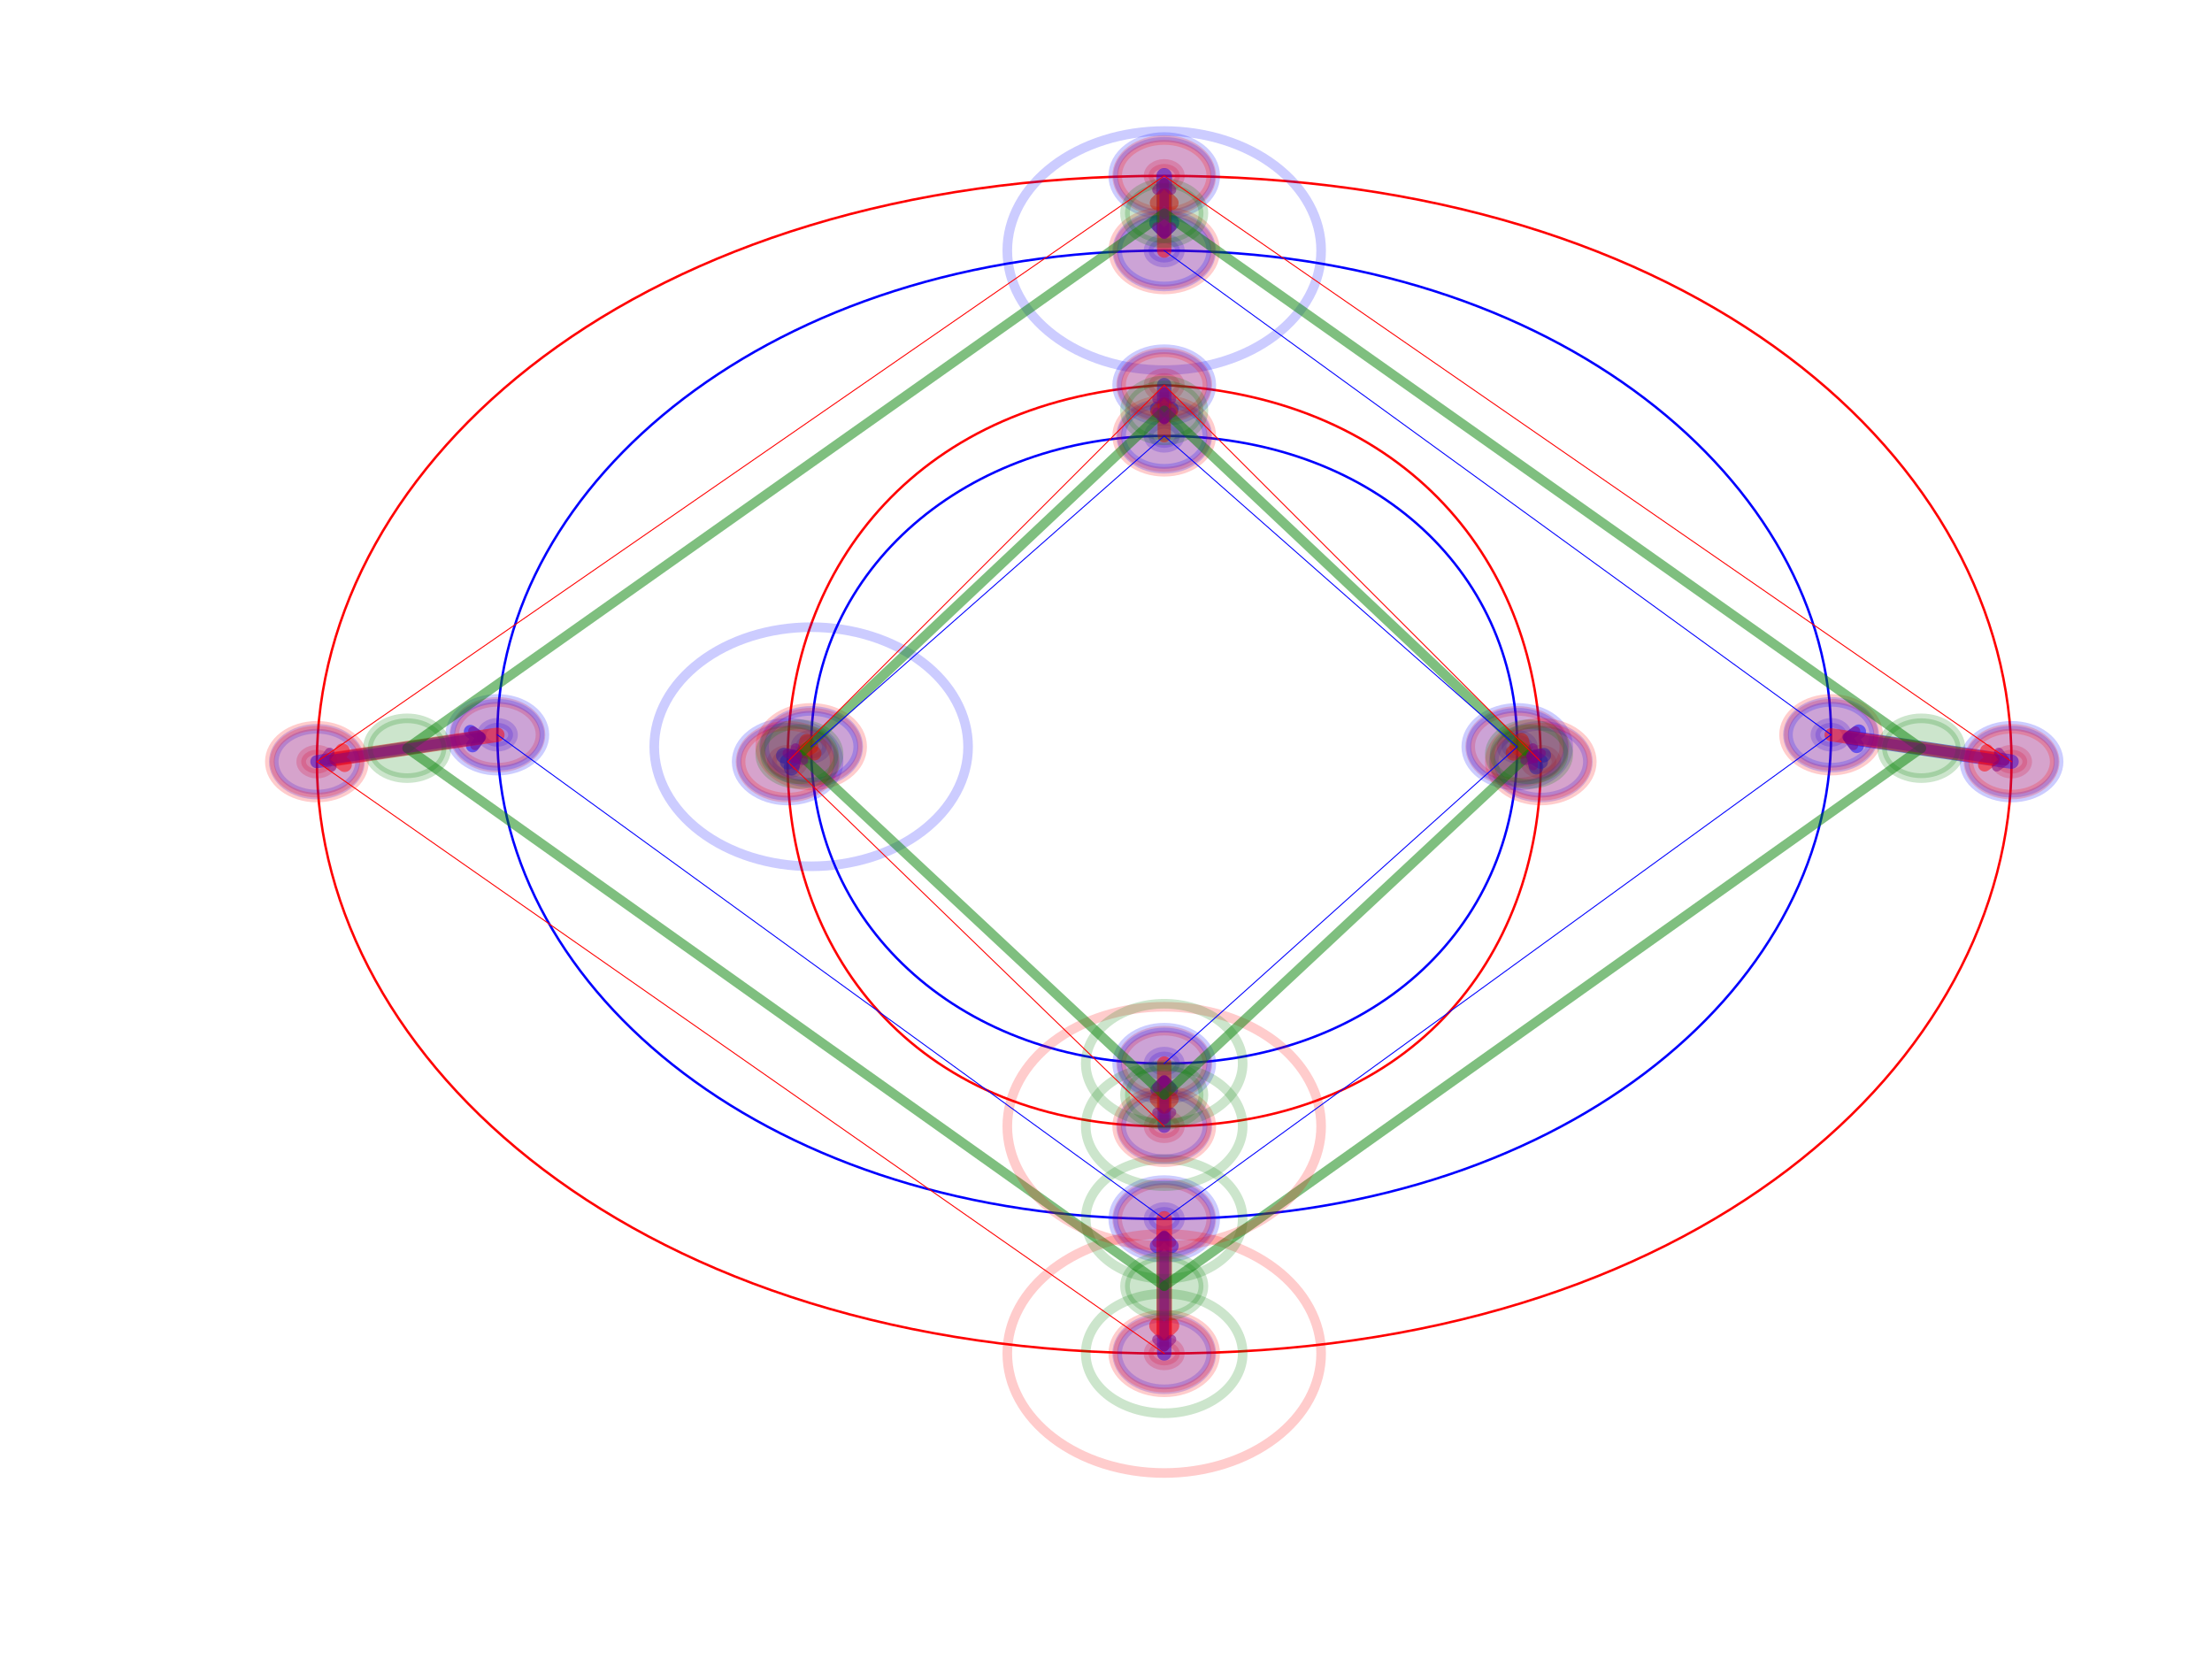<?xml version="1.0" encoding="utf-8" standalone="no"?>
<!DOCTYPE svg PUBLIC "-//W3C//DTD SVG 1.1//EN"
  "http://www.w3.org/Graphics/SVG/1.1/DTD/svg11.dtd">
<!-- Created with matplotlib (http://matplotlib.org/) -->
<svg height="345.6pt" version="1.1" viewBox="0 0 460.8 345.6" width="460.8pt" xmlns="http://www.w3.org/2000/svg" xmlns:xlink="http://www.w3.org/1999/xlink">
 <defs>
  <style type="text/css">
*{stroke-linecap:butt;stroke-linejoin:round;}
  </style>
 </defs>
 <g id="figure_1">
  <g id="patch_1">
   <path d="M 0 345.6 
L 460.8 345.6 
L 460.8 0 
L 0 0 
z
" style="fill:#ffffff;"/>
  </g>
  <g id="axes_1">
   <g id="patch_2">
    <path clip-path="url(#pc9f3497333)" d="M 242.528 284.44 
C 243.395 284.44 244.227 284.177 244.84 283.71 
C 245.453 283.243 245.797 282.61 245.797 281.949 
C 245.797 281.289 245.453 280.655 244.84 280.188 
C 244.227 279.721 243.395 279.459 242.528 279.459 
C 241.661 279.459 240.83 279.721 240.217 280.188 
C 239.604 280.655 239.259 281.289 239.259 281.949 
C 239.259 282.61 239.604 283.243 240.217 283.71 
C 240.83 284.177 241.661 284.44 242.528 284.44 
z
" style="fill:#ff0000;opacity:0.2;stroke:#ff0000;stroke-linejoin:miter;stroke-width:2;"/>
   </g>
   <g id="patch_3">
    <path clip-path="url(#pc9f3497333)" d="M 66.015 161.161 
C 66.882 161.161 67.713 160.899 68.326 160.432 
C 68.939 159.965 69.283 159.331 69.283 158.671 
C 69.283 158.01 68.939 157.377 68.326 156.909 
C 67.713 156.442 66.882 156.18 66.015 156.18 
C 65.148 156.18 64.316 156.442 63.703 156.909 
C 63.09 157.377 62.746 158.01 62.746 158.671 
C 62.746 159.331 63.09 159.965 63.703 160.432 
C 64.316 160.899 65.148 161.161 66.015 161.161 
z
" style="fill:#ff0000;opacity:0.2;stroke:#ff0000;stroke-linejoin:miter;stroke-width:2;"/>
   </g>
   <g id="patch_4">
    <path clip-path="url(#pc9f3497333)" d="M 242.528 39.128 
C 243.395 39.128 244.227 38.865 244.84 38.398 
C 245.453 37.931 245.797 37.298 245.797 36.637 
C 245.797 35.977 245.453 35.343 244.84 34.876 
C 244.227 34.409 243.395 34.147 242.528 34.147 
C 241.661 34.147 240.83 34.409 240.217 34.876 
C 239.604 35.343 239.259 35.977 239.259 36.637 
C 239.259 37.298 239.604 37.931 240.217 38.398 
C 240.83 38.865 241.661 39.128 242.528 39.128 
z
" style="fill:#ff0000;opacity:0.2;stroke:#ff0000;stroke-linejoin:miter;stroke-width:2;"/>
   </g>
   <g id="patch_5">
    <path clip-path="url(#pc9f3497333)" d="M 419.042 161.161 
C 419.909 161.161 420.74 160.899 421.353 160.432 
C 421.966 159.965 422.31 159.331 422.31 158.671 
C 422.31 158.01 421.966 157.377 421.353 156.909 
C 420.74 156.442 419.909 156.18 419.042 156.18 
C 418.175 156.18 417.343 156.442 416.73 156.909 
C 416.117 157.377 415.773 158.01 415.773 158.671 
C 415.773 159.331 416.117 159.965 416.73 160.432 
C 417.343 160.899 418.175 161.161 419.042 161.161 
z
" style="fill:#ff0000;opacity:0.2;stroke:#ff0000;stroke-linejoin:miter;stroke-width:2;"/>
   </g>
   <g id="patch_6">
    <path clip-path="url(#pc9f3497333)" d="M 242.528 54.693 
C 243.395 54.693 244.227 54.431 244.84 53.964 
C 245.453 53.497 245.797 52.863 245.797 52.203 
C 245.797 51.542 245.453 50.909 244.84 50.442 
C 244.227 49.975 243.395 49.712 242.528 49.712 
C 241.661 49.712 240.83 49.975 240.217 50.442 
C 239.604 50.909 239.259 51.542 239.259 52.203 
C 239.259 52.863 239.604 53.497 240.217 53.964 
C 240.83 54.431 241.661 54.693 242.528 54.693 
z
" style="fill:#0000ff;opacity:0.2;stroke:#0000ff;stroke-linejoin:miter;stroke-width:2;"/>
   </g>
   <g id="patch_7">
    <path clip-path="url(#pc9f3497333)" d="M 381.451 155.557 
C 382.318 155.557 383.149 155.295 383.762 154.828 
C 384.375 154.361 384.72 153.727 384.72 153.067 
C 384.72 152.406 384.375 151.773 383.762 151.306 
C 383.149 150.839 382.318 150.576 381.451 150.576 
C 380.584 150.576 379.752 150.839 379.139 151.306 
C 378.527 151.773 378.182 152.406 378.182 153.067 
C 378.182 153.727 378.527 154.361 379.139 154.828 
C 379.752 155.295 380.584 155.557 381.451 155.557 
z
" style="fill:#0000ff;opacity:0.2;stroke:#0000ff;stroke-linejoin:miter;stroke-width:2;"/>
   </g>
   <g id="patch_8">
    <path clip-path="url(#pc9f3497333)" d="M 242.528 256.422 
C 243.395 256.422 244.227 256.159 244.84 255.692 
C 245.453 255.225 245.797 254.592 245.797 253.931 
C 245.797 253.271 245.453 252.637 244.84 252.17 
C 244.227 251.703 243.395 251.441 242.528 251.441 
C 241.661 251.441 240.83 251.703 240.217 252.17 
C 239.604 252.637 239.259 253.271 239.259 253.931 
C 239.259 254.592 239.604 255.225 240.217 255.692 
C 240.83 256.159 241.661 256.422 242.528 256.422 
z
" style="fill:#0000ff;opacity:0.2;stroke:#0000ff;stroke-linejoin:miter;stroke-width:2;"/>
   </g>
   <g id="patch_9">
    <path clip-path="url(#pc9f3497333)" d="M 103.606 155.557 
C 104.472 155.557 105.304 155.295 105.917 154.828 
C 106.53 154.361 106.874 153.727 106.874 153.067 
C 106.874 152.406 106.53 151.773 105.917 151.306 
C 105.304 150.839 104.472 150.576 103.606 150.576 
C 102.739 150.576 101.907 150.839 101.294 151.306 
C 100.681 151.773 100.337 152.406 100.337 153.067 
C 100.337 153.727 100.681 154.361 101.294 154.828 
C 101.907 155.295 102.739 155.557 103.606 155.557 
z
" style="fill:#0000ff;opacity:0.2;stroke:#0000ff;stroke-linejoin:miter;stroke-width:2;"/>
   </g>
   <g id="patch_10">
    <path clip-path="url(#pc9f3497333)" d="M 242.528 281.949 
C 133.024 281.949 66.015 220.932 66.015 158.671 
C 66.015 96.409 133.024 36.637 242.528 36.637 
C 353.666 36.637 419.042 96.409 419.042 158.671 
C 419.042 220.932 353.666 281.949 242.528 281.949 
" style="fill:none;stroke:#ff0000;stroke-linejoin:miter;stroke-width:0.5;"/>
   </g>
   <g id="patch_11">
    <path clip-path="url(#pc9f3497333)" d="M 242.528 52.203 
C 324.247 52.203 381.451 100.767 381.451 153.067 
C 381.451 206.612 324.247 253.931 242.528 253.931 
C 160.809 253.931 103.606 206.612 103.606 153.067 
C 103.606 100.767 160.809 52.203 242.528 52.203 
" style="fill:none;stroke:#0000ff;stroke-linejoin:miter;stroke-width:0.5;"/>
   </g>
   <g id="[&quot;g_s&quot;:1,&quot;g_t&quot;:3,&quot;coords&quot;:[[240.0, -241.0],[240.0, -218.5]],&quot;certainty&quot;:11]">
    <path clip-path="url(#pc9f3497333)" d="M 242.528 289.421 
C 245.129 289.421 247.623 288.633 249.462 287.232 
C 251.301 285.831 252.334 283.931 252.334 281.949 
C 252.334 279.968 251.301 278.067 249.462 276.666 
C 247.623 275.265 245.129 274.478 242.528 274.478 
C 239.928 274.478 237.433 275.265 235.594 276.666 
C 233.755 278.067 232.722 279.968 232.722 281.949 
C 232.722 283.931 233.755 285.831 235.594 287.232 
C 237.433 288.633 239.928 289.421 242.528 289.421 
z
" style="fill:#0000ff;opacity:0.2;stroke:#0000ff;stroke-linejoin:miter;stroke-width:2;"/>
   </g>
   <g id="[&quot;g_s&quot;:3,&quot;g_t&quot;:1,&quot;coords&quot;:[[240.0, -218.5],[240.0, -241.0]],&quot;certainty&quot;:11]">
    <path clip-path="url(#pc9f3497333)" d="M 242.528 261.403 
C 245.129 261.403 247.623 260.615 249.462 259.214 
C 251.301 257.813 252.334 255.913 252.334 253.931 
C 252.334 251.95 251.301 250.049 249.462 248.648 
C 247.623 247.247 245.129 246.46 242.528 246.46 
C 239.928 246.46 237.433 247.247 235.594 248.648 
C 233.755 250.049 232.722 251.95 232.722 253.931 
C 232.722 255.913 233.755 257.813 235.594 259.214 
C 237.433 260.615 239.928 261.403 242.528 261.403 
z
" style="fill:#ff0000;opacity:0.2;stroke:#ff0000;stroke-linejoin:miter;stroke-width:2;"/>
   </g>
   <g id="patch_12">
    <path d="M 242.528 281.949 
Q 242.528 268.941 242.528 258.053 
" style="fill:none;opacity:0.5;stroke:#0000ff;stroke-linecap:round;stroke-width:3;"/>
    <path d="M 241.028 259.553 
L 242.528 258.053 
L 244.028 259.553 
" style="fill:none;opacity:0.5;stroke:#0000ff;stroke-linecap:round;stroke-width:3;"/>
   </g>
   <g id="[&quot;g_s&quot;:2,&quot;g_t&quot;:4,&quot;coords&quot;:[[132.0, -142.0],[155.0, -137.5]],&quot;certainty&quot;:10]">
    <path clip-path="url(#pc9f3497333)" d="M 66.015 165.519 
C 68.399 165.519 70.685 164.798 72.371 163.513 
C 74.057 162.229 75.004 160.487 75.004 158.671 
C 75.004 156.854 74.057 155.112 72.371 153.828 
C 70.685 152.543 68.399 151.822 66.015 151.822 
C 63.631 151.822 61.344 152.543 59.658 153.828 
C 57.973 155.112 57.026 156.854 57.026 158.671 
C 57.026 160.487 57.973 162.229 59.658 163.513 
C 61.344 164.798 63.631 165.519 66.015 165.519 
z
" style="fill:#0000ff;opacity:0.2;stroke:#0000ff;stroke-linejoin:miter;stroke-width:2;"/>
   </g>
   <g id="[&quot;g_s&quot;:4,&quot;g_t&quot;:2,&quot;coords&quot;:[[155.0, -137.5],[132.0, -142.0]],&quot;certainty&quot;:10]">
    <path clip-path="url(#pc9f3497333)" d="M 103.606 159.916 
C 105.989 159.916 108.276 159.194 109.962 157.91 
C 111.647 156.625 112.595 154.883 112.595 153.067 
C 112.595 151.251 111.647 149.508 109.962 148.224 
C 108.276 146.94 105.989 146.218 103.606 146.218 
C 101.222 146.218 98.935 146.94 97.249 148.224 
C 95.564 149.508 94.616 151.251 94.616 153.067 
C 94.616 154.883 95.564 156.625 97.249 157.91 
C 98.935 159.194 101.222 159.916 103.606 159.916 
z
" style="fill:#ff0000;opacity:0.2;stroke:#ff0000;stroke-linejoin:miter;stroke-width:2;"/>
   </g>
   <g id="patch_13">
    <path d="M 66.015 158.671 
Q 83.821 156.016 99.704 153.648 
" style="fill:none;opacity:0.5;stroke:#0000ff;stroke-linecap:round;stroke-width:2.75;"/>
    <path d="M 98 152.386 
L 99.704 153.648 
L 98.442 155.353 
" style="fill:none;opacity:0.5;stroke:#0000ff;stroke-linecap:round;stroke-width:2.75;"/>
   </g>
   <g id="[&quot;g_s&quot;:3,&quot;g_t&quot;:1,&quot;coords&quot;:[[240.0, -44.0],[240.0, -56.5]],&quot;certainty&quot;:12]">
    <path clip-path="url(#pc9f3497333)" d="M 242.528 44.731 
C 245.346 44.731 248.048 43.878 250.04 42.36 
C 252.032 40.843 253.152 38.784 253.152 36.637 
C 253.152 34.491 252.032 32.432 250.04 30.914 
C 248.048 29.396 245.346 28.543 242.528 28.543 
C 239.711 28.543 237.008 29.396 235.016 30.914 
C 233.024 32.432 231.905 34.491 231.905 36.637 
C 231.905 38.784 233.024 40.843 235.016 42.36 
C 237.008 43.878 239.711 44.731 242.528 44.731 
z
" style="fill:#0000ff;opacity:0.2;stroke:#0000ff;stroke-linejoin:miter;stroke-width:2;"/>
   </g>
   <g id="[&quot;g_s&quot;:1,&quot;g_t&quot;:3,&quot;coords&quot;:[[240.0, -56.5],[240.0, -44.0]],&quot;certainty&quot;:12]">
    <path clip-path="url(#pc9f3497333)" d="M 242.528 60.297 
C 245.346 60.297 248.048 59.444 250.04 57.926 
C 252.032 56.408 253.152 54.349 253.152 52.203 
C 253.152 50.056 252.032 47.997 250.04 46.479 
C 248.048 44.961 245.346 44.109 242.528 44.109 
C 239.711 44.109 237.008 44.961 235.016 46.479 
C 233.024 47.997 231.905 50.056 231.905 52.203 
C 231.905 54.349 233.024 56.408 235.016 57.926 
C 237.008 59.444 239.711 60.297 242.528 60.297 
z
" style="fill:#ff0000;opacity:0.2;stroke:#ff0000;stroke-linejoin:miter;stroke-width:2;"/>
   </g>
   <g id="patch_14">
    <path d="M 242.528 36.637 
Q 242.528 43.418 242.528 47.902 
" style="fill:none;opacity:0.5;stroke:#0000ff;stroke-linecap:round;stroke-width:3.25;"/>
    <path d="M 244.028 46.402 
L 242.528 47.902 
L 241.028 46.402 
" style="fill:none;opacity:0.5;stroke:#0000ff;stroke-linecap:round;stroke-width:3.25;"/>
   </g>
   <g id="[&quot;g_s&quot;:4,&quot;g_t&quot;:2,&quot;coords&quot;:[[348.0, -142.0],[325.0, -137.5]],&quot;certainty&quot;:11]">
    <path clip-path="url(#pc9f3497333)" d="M 419.042 166.142 
C 421.642 166.142 424.137 165.355 425.976 163.954 
C 427.815 162.553 428.848 160.652 428.848 158.671 
C 428.848 156.689 427.815 154.789 425.976 153.387 
C 424.137 151.986 421.642 151.199 419.042 151.199 
C 416.441 151.199 413.947 151.986 412.108 153.387 
C 410.269 154.789 409.235 156.689 409.235 158.671 
C 409.235 160.652 410.269 162.553 412.108 163.954 
C 413.947 165.355 416.441 166.142 419.042 166.142 
z
" style="fill:#0000ff;opacity:0.2;stroke:#0000ff;stroke-linejoin:miter;stroke-width:2;"/>
   </g>
   <g id="[&quot;g_s&quot;:2,&quot;g_t&quot;:4,&quot;coords&quot;:[[325.0, -137.5],[348.0, -142.0]],&quot;certainty&quot;:11]">
    <path clip-path="url(#pc9f3497333)" d="M 381.451 160.538 
C 384.052 160.538 386.546 159.751 388.385 158.35 
C 390.224 156.949 391.257 155.048 391.257 153.067 
C 391.257 151.085 390.224 149.185 388.385 147.784 
C 386.546 146.383 384.052 145.596 381.451 145.596 
C 378.85 145.596 376.356 146.383 374.517 147.784 
C 372.678 149.185 371.645 151.085 371.645 153.067 
C 371.645 155.048 372.678 156.949 374.517 158.35 
C 376.356 159.751 378.85 160.538 381.451 160.538 
z
" style="fill:#ff0000;opacity:0.2;stroke:#ff0000;stroke-linejoin:miter;stroke-width:2;"/>
   </g>
   <g id="patch_15">
    <path d="M 419.042 158.671 
Q 401.235 156.016 385.527 153.675 
" style="fill:none;opacity:0.5;stroke:#0000ff;stroke-linecap:round;stroke-width:3;"/>
    <path d="M 386.789 155.379 
L 385.527 153.675 
L 387.232 152.412 
" style="fill:none;opacity:0.5;stroke:#0000ff;stroke-linecap:round;stroke-width:3;"/>
   </g>
   <g id="[&quot;g_s&quot;:1,&quot;g_t&quot;:3,&quot;coords&quot;:[[240.0, -56.5],[240.0, -44.0]],&quot;certainty&quot;:11]">
    <path clip-path="url(#pc9f3497333)" d="M 242.528 59.674 
C 245.129 59.674 247.623 58.887 249.462 57.486 
C 251.301 56.085 252.334 54.184 252.334 52.203 
C 252.334 50.221 251.301 48.321 249.462 46.919 
C 247.623 45.518 245.129 44.731 242.528 44.731 
C 239.928 44.731 237.433 45.518 235.594 46.919 
C 233.755 48.321 232.722 50.221 232.722 52.203 
C 232.722 54.184 233.755 56.085 235.594 57.486 
C 237.433 58.887 239.928 59.674 242.528 59.674 
z
" style="fill:#0000ff;opacity:0.2;stroke:#0000ff;stroke-linejoin:miter;stroke-width:2;"/>
   </g>
   <g id="[&quot;g_s&quot;:3,&quot;g_t&quot;:1,&quot;coords&quot;:[[240.0, -44.0],[240.0, -56.5]],&quot;certainty&quot;:11]">
    <path clip-path="url(#pc9f3497333)" d="M 242.528 44.109 
C 245.129 44.109 247.623 43.321 249.462 41.92 
C 251.301 40.519 252.334 38.619 252.334 36.637 
C 252.334 34.656 251.301 32.755 249.462 31.354 
C 247.623 29.953 245.129 29.166 242.528 29.166 
C 239.928 29.166 237.433 29.953 235.594 31.354 
C 233.755 32.755 232.722 34.656 232.722 36.637 
C 232.722 38.619 233.755 40.519 235.594 41.92 
C 237.433 43.321 239.928 44.109 242.528 44.109 
z
" style="fill:#ff0000;opacity:0.2;stroke:#ff0000;stroke-linejoin:miter;stroke-width:2;"/>
   </g>
   <g id="patch_16">
    <path d="M 242.528 52.203 
Q 242.528 45.421 242.528 40.761 
" style="fill:none;opacity:0.5;stroke:#ff0000;stroke-linecap:round;stroke-width:3;"/>
    <path d="M 241.028 42.261 
L 242.528 40.761 
L 244.028 42.261 
" style="fill:none;opacity:0.5;stroke:#ff0000;stroke-linecap:round;stroke-width:3;"/>
   </g>
   <g id="[&quot;g_s&quot;:2,&quot;g_t&quot;:4,&quot;coords&quot;:[[325.0, -137.5],[348.0, -142.0]],&quot;certainty&quot;:10]">
    <path clip-path="url(#pc9f3497333)" d="M 381.451 159.916 
C 383.835 159.916 386.121 159.194 387.807 157.91 
C 389.493 156.625 390.44 154.883 390.44 153.067 
C 390.44 151.251 389.493 149.508 387.807 148.224 
C 386.121 146.94 383.835 146.218 381.451 146.218 
C 379.067 146.218 376.78 146.94 375.095 148.224 
C 373.409 149.508 372.462 151.251 372.462 153.067 
C 372.462 154.883 373.409 156.625 375.095 157.91 
C 376.78 159.194 379.067 159.916 381.451 159.916 
z
" style="fill:#0000ff;opacity:0.2;stroke:#0000ff;stroke-linejoin:miter;stroke-width:2;"/>
   </g>
   <g id="[&quot;g_s&quot;:4,&quot;g_t&quot;:2,&quot;coords&quot;:[[348.0, -142.0],[325.0, -137.5]],&quot;certainty&quot;:10]">
    <path clip-path="url(#pc9f3497333)" d="M 419.042 165.519 
C 421.426 165.519 423.712 164.798 425.398 163.513 
C 427.084 162.229 428.031 160.487 428.031 158.671 
C 428.031 156.854 427.084 155.112 425.398 153.828 
C 423.712 152.543 421.426 151.822 419.042 151.822 
C 416.658 151.822 414.371 152.543 412.685 153.828 
C 411 155.112 410.053 156.854 410.053 158.671 
C 410.053 160.487 411 162.229 412.685 163.513 
C 414.371 164.798 416.658 165.519 419.042 165.519 
z
" style="fill:#ff0000;opacity:0.2;stroke:#ff0000;stroke-linejoin:miter;stroke-width:2;"/>
   </g>
   <g id="patch_17">
    <path d="M 381.451 153.067 
Q 399.257 155.721 415.141 158.089 
" style="fill:none;opacity:0.5;stroke:#ff0000;stroke-linecap:round;stroke-width:2.75;"/>
    <path d="M 413.878 156.384 
L 415.141 158.089 
L 413.436 159.351 
" style="fill:none;opacity:0.5;stroke:#ff0000;stroke-linecap:round;stroke-width:2.75;"/>
   </g>
   <g id="[&quot;g_s&quot;:3,&quot;g_t&quot;:1,&quot;coords&quot;:[[240.0, -218.5],[240.0, -241.0]],&quot;certainty&quot;:12]">
    <path clip-path="url(#pc9f3497333)" d="M 242.528 262.025 
C 245.346 262.025 248.048 261.173 250.04 259.655 
C 252.032 258.137 253.152 256.078 253.152 253.931 
C 253.152 251.785 252.032 249.726 250.04 248.208 
C 248.048 246.69 245.346 245.837 242.528 245.837 
C 239.711 245.837 237.008 246.69 235.016 248.208 
C 233.024 249.726 231.905 251.785 231.905 253.931 
C 231.905 256.078 233.024 258.137 235.016 259.655 
C 237.008 261.173 239.711 262.025 242.528 262.025 
z
" style="fill:#0000ff;opacity:0.2;stroke:#0000ff;stroke-linejoin:miter;stroke-width:2;"/>
   </g>
   <g id="[&quot;g_s&quot;:1,&quot;g_t&quot;:3,&quot;coords&quot;:[[240.0, -241.0],[240.0, -218.5]],&quot;certainty&quot;:12]">
    <path clip-path="url(#pc9f3497333)" d="M 242.528 290.043 
C 245.346 290.043 248.048 289.19 250.04 287.673 
C 252.032 286.155 253.152 284.096 253.152 281.949 
C 253.152 279.803 252.032 277.744 250.04 276.226 
C 248.048 274.708 245.346 273.855 242.528 273.855 
C 239.711 273.855 237.008 274.708 235.016 276.226 
C 233.024 277.744 231.905 279.803 231.905 281.949 
C 231.905 284.096 233.024 286.155 235.016 287.673 
C 237.008 289.19 239.711 290.043 242.528 290.043 
z
" style="fill:#ff0000;opacity:0.2;stroke:#ff0000;stroke-linejoin:miter;stroke-width:2;"/>
   </g>
   <g id="patch_18">
    <path d="M 242.528 253.931 
Q 242.528 266.94 242.528 277.65 
" style="fill:none;opacity:0.5;stroke:#ff0000;stroke-linecap:round;stroke-width:3.25;"/>
    <path d="M 244.028 276.15 
L 242.528 277.65 
L 241.028 276.15 
" style="fill:none;opacity:0.5;stroke:#ff0000;stroke-linecap:round;stroke-width:3.25;"/>
   </g>
   <g id="[&quot;g_s&quot;:4,&quot;g_t&quot;:2,&quot;coords&quot;:[[155.0, -137.5],[132.0, -142.0]],&quot;certainty&quot;:11]">
    <path clip-path="url(#pc9f3497333)" d="M 103.606 160.538 
C 106.206 160.538 108.701 159.751 110.54 158.35 
C 112.379 156.949 113.412 155.048 113.412 153.067 
C 113.412 151.085 112.379 149.185 110.54 147.784 
C 108.701 146.383 106.206 145.596 103.606 145.596 
C 101.005 145.596 98.51 146.383 96.671 147.784 
C 94.832 149.185 93.799 151.085 93.799 153.067 
C 93.799 155.048 94.832 156.949 96.671 158.35 
C 98.51 159.751 101.005 160.538 103.606 160.538 
z
" style="fill:#0000ff;opacity:0.2;stroke:#0000ff;stroke-linejoin:miter;stroke-width:2;"/>
   </g>
   <g id="[&quot;g_s&quot;:2,&quot;g_t&quot;:4,&quot;coords&quot;:[[132.0, -142.0],[155.0, -137.5]],&quot;certainty&quot;:11]">
    <path clip-path="url(#pc9f3497333)" d="M 66.015 166.142 
C 68.615 166.142 71.11 165.355 72.949 163.954 
C 74.788 162.553 75.821 160.652 75.821 158.671 
C 75.821 156.689 74.788 154.789 72.949 153.387 
C 71.11 151.986 68.615 151.199 66.015 151.199 
C 63.414 151.199 60.92 151.986 59.081 153.387 
C 57.242 154.789 56.208 156.689 56.208 158.671 
C 56.208 160.652 57.242 162.553 59.081 163.954 
C 60.92 165.355 63.414 166.142 66.015 166.142 
z
" style="fill:#ff0000;opacity:0.2;stroke:#ff0000;stroke-linejoin:miter;stroke-width:2;"/>
   </g>
   <g id="patch_19">
    <path d="M 103.606 153.067 
Q 85.799 155.721 70.091 158.063 
" style="fill:none;opacity:0.5;stroke:#ff0000;stroke-linecap:round;stroke-width:3;"/>
    <path d="M 71.795 159.325 
L 70.091 158.063 
L 71.353 156.358 
" style="fill:none;opacity:0.5;stroke:#ff0000;stroke-linecap:round;stroke-width:3;"/>
   </g>
   <g id="patch_20">
    <path clip-path="url(#pc9f3497333)" d="M 242.528 274.166 
C 244.695 274.166 246.774 273.51 248.307 272.343 
C 249.839 271.175 250.7 269.591 250.7 267.94 
C 250.7 266.289 249.839 264.705 248.307 263.538 
C 246.774 262.37 244.695 261.714 242.528 261.714 
C 240.361 261.714 238.282 262.37 236.75 263.538 
C 235.217 264.705 234.356 266.289 234.356 267.94 
C 234.356 269.591 235.217 271.175 236.75 272.343 
C 238.282 273.51 240.361 274.166 242.528 274.166 
z
" style="fill:#008000;opacity:0.2;stroke:#008000;stroke-linejoin:miter;stroke-width:2;"/>
   </g>
   <g id="patch_21">
    <path clip-path="url(#pc9f3497333)" d="M 84.81 162.095 
C 86.977 162.095 89.056 161.439 90.589 160.271 
C 92.121 159.104 92.982 157.52 92.982 155.869 
C 92.982 154.218 92.121 152.634 90.589 151.466 
C 89.056 150.299 86.977 149.643 84.81 149.643 
C 82.643 149.643 80.564 150.299 79.032 151.466 
C 77.499 152.634 76.638 154.218 76.638 155.869 
C 76.638 157.52 77.499 159.104 79.032 160.271 
C 80.564 161.439 82.643 162.095 84.81 162.095 
z
" style="fill:#008000;opacity:0.2;stroke:#008000;stroke-linejoin:miter;stroke-width:2;"/>
   </g>
   <g id="patch_22">
    <path clip-path="url(#pc9f3497333)" d="M 242.528 50.646 
C 244.695 50.646 246.774 49.99 248.307 48.822 
C 249.839 47.655 250.7 46.071 250.7 44.42 
C 250.7 42.769 249.839 41.185 248.307 40.017 
C 246.774 38.85 244.695 38.194 242.528 38.194 
C 240.361 38.194 238.282 38.85 236.75 40.017 
C 235.217 41.185 234.356 42.769 234.356 44.42 
C 234.356 46.071 235.217 47.655 236.75 48.822 
C 238.282 49.99 240.361 50.646 242.528 50.646 
z
" style="fill:#008000;opacity:0.2;stroke:#008000;stroke-linejoin:miter;stroke-width:2;"/>
   </g>
   <g id="patch_23">
    <path clip-path="url(#pc9f3497333)" d="M 400.246 162.095 
C 402.414 162.095 404.492 161.439 406.025 160.271 
C 407.557 159.104 408.418 157.52 408.418 155.869 
C 408.418 154.218 407.557 152.634 406.025 151.466 
C 404.492 150.299 402.414 149.643 400.246 149.643 
C 398.079 149.643 396 150.299 394.468 151.466 
C 392.935 152.634 392.074 154.218 392.074 155.869 
C 392.074 157.52 392.935 159.104 394.468 160.271 
C 396 161.439 398.079 162.095 400.246 162.095 
z
" style="fill:#008000;opacity:0.2;stroke:#008000;stroke-linejoin:miter;stroke-width:2;"/>
   </g>
   <g id="patch_24">
    <path clip-path="url(#pc9f3497333)" d="M 242.528 306.854 
C 251.197 306.854 259.512 304.23 265.642 299.56 
C 271.772 294.889 275.216 288.554 275.216 281.949 
C 275.216 275.344 271.772 269.009 265.642 264.339 
C 259.512 259.669 251.197 257.044 242.528 257.044 
C 233.859 257.044 225.544 259.669 219.415 264.339 
C 213.285 269.009 209.84 275.344 209.84 281.949 
C 209.84 288.554 213.285 294.889 219.415 299.56 
C 225.544 304.23 233.859 306.854 242.528 306.854 
z
" style="fill:none;opacity:0.2;stroke:#ff0000;stroke-linejoin:miter;stroke-width:2;"/>
   </g>
   <g id="patch_25">
    <path clip-path="url(#pc9f3497333)" d="M 242.528 77.107 
C 251.197 77.107 259.512 74.483 265.642 69.813 
C 271.772 65.143 275.216 58.807 275.216 52.203 
C 275.216 45.598 271.772 39.263 265.642 34.592 
C 259.512 29.922 251.197 27.298 242.528 27.298 
C 233.859 27.298 225.544 29.922 219.415 34.592 
C 213.285 39.263 209.84 45.598 209.84 52.203 
C 209.84 58.807 213.285 65.143 219.415 69.813 
C 225.544 74.483 233.859 77.107 242.528 77.107 
z
" style="fill:none;opacity:0.2;stroke:#0000ff;stroke-linejoin:miter;stroke-width:2;"/>
   </g>
   <g id="patch_26">
    <path clip-path="url(#pc9f3497333)" d="M 242.528 294.402 
C 246.863 294.402 251.02 293.089 254.085 290.754 
C 257.15 288.419 258.872 285.252 258.872 281.949 
C 258.872 278.647 257.15 275.479 254.085 273.144 
C 251.02 270.809 246.863 269.497 242.528 269.497 
C 238.194 269.497 234.036 270.809 230.971 273.144 
C 227.906 275.479 226.184 278.647 226.184 281.949 
C 226.184 285.252 227.906 288.419 230.971 290.754 
C 234.036 293.089 238.194 294.402 242.528 294.402 
z
" style="fill:none;opacity:0.2;stroke:#008000;stroke-linejoin:miter;stroke-width:2;"/>
   </g>
   <g id="patch_27">
    <path clip-path="url(#pc9f3497333)" d="M 242.528 266.384 
C 246.863 266.384 251.02 265.072 254.085 262.736 
C 257.15 260.401 258.872 257.234 258.872 253.931 
C 258.872 250.629 257.15 247.461 254.085 245.126 
C 251.02 242.791 246.863 241.479 242.528 241.479 
C 238.194 241.479 234.036 242.791 230.971 245.126 
C 227.906 247.461 226.184 250.629 226.184 253.931 
C 226.184 257.234 227.906 260.401 230.971 262.736 
C 234.036 265.072 238.194 266.384 242.528 266.384 
z
" style="fill:none;opacity:0.2;stroke:#008000;stroke-linejoin:miter;stroke-width:2;"/>
   </g>
   <g id="patch_28">
    <path d="M 242.528 267.94 
Q 163.669 211.904 84.81 155.869 
" style="fill:none;opacity:0.5;stroke:#008000;stroke-linecap:round;stroke-width:2;"/>
   </g>
   <g id="patch_29">
    <path d="M 242.528 280.535 
Q 242.528 268.941 242.528 257.346 
" style="fill:none;opacity:0.5;stroke:#800080;stroke-linecap:round;stroke-width:2;"/>
    <path d="M 244.028 279.035 
L 242.528 280.535 
L 241.028 279.035 
" style="fill:none;opacity:0.5;stroke:#800080;stroke-linecap:round;stroke-width:2;"/>
    <path d="M 241.028 258.846 
L 242.528 257.346 
L 244.028 258.846 
" style="fill:none;opacity:0.5;stroke:#800080;stroke-linecap:round;stroke-width:2;"/>
   </g>
   <g id="patch_30">
    <path d="M 84.81 155.869 
Q 163.669 100.144 242.528 44.42 
" style="fill:none;opacity:0.5;stroke:#008000;stroke-linecap:round;stroke-width:2;"/>
   </g>
   <g id="patch_31">
    <path d="M 67.413 158.462 
Q 83.821 156.016 100.229 153.57 
" style="fill:none;opacity:0.5;stroke:#800080;stroke-linecap:round;stroke-width:2;"/>
    <path d="M 69.118 159.724 
L 67.413 158.462 
L 68.676 156.757 
" style="fill:none;opacity:0.5;stroke:#800080;stroke-linecap:round;stroke-width:2;"/>
    <path d="M 98.524 152.308 
L 100.229 153.57 
L 98.967 155.275 
" style="fill:none;opacity:0.5;stroke:#800080;stroke-linecap:round;stroke-width:2;"/>
   </g>
   <g id="patch_32">
    <path d="M 242.528 44.42 
Q 321.387 100.144 400.246 155.869 
" style="fill:none;opacity:0.5;stroke:#008000;stroke-linecap:round;stroke-width:2;"/>
   </g>
   <g id="patch_33">
    <path d="M 242.528 38.051 
Q 242.528 43.418 242.528 48.786 
" style="fill:none;opacity:0.5;stroke:#800080;stroke-linecap:round;stroke-width:2;"/>
    <path d="M 241.028 39.551 
L 242.528 38.051 
L 244.028 39.551 
" style="fill:none;opacity:0.5;stroke:#800080;stroke-linecap:round;stroke-width:2;"/>
    <path d="M 244.028 47.286 
L 242.528 48.786 
L 241.028 47.286 
" style="fill:none;opacity:0.5;stroke:#800080;stroke-linecap:round;stroke-width:2;"/>
   </g>
   <g id="patch_34">
    <path d="M 400.246 155.869 
Q 321.387 211.904 242.528 267.94 
" style="fill:none;opacity:0.5;stroke:#008000;stroke-linecap:round;stroke-width:2;"/>
   </g>
   <g id="patch_35">
    <path d="M 417.643 158.462 
Q 401.235 156.016 384.827 153.57 
" style="fill:none;opacity:0.5;stroke:#800080;stroke-linecap:round;stroke-width:2;"/>
    <path d="M 416.381 156.757 
L 417.643 158.462 
L 415.938 159.724 
" style="fill:none;opacity:0.5;stroke:#800080;stroke-linecap:round;stroke-width:2;"/>
    <path d="M 386.09 155.275 
L 384.827 153.57 
L 386.532 152.308 
" style="fill:none;opacity:0.5;stroke:#800080;stroke-linecap:round;stroke-width:2;"/>
   </g>
   <g id="patch_36">
    <path clip-path="url(#pc9f3497333)" d="M 242.528 237.121 
C 243.395 237.121 244.227 236.858 244.84 236.391 
C 245.453 235.924 245.797 235.291 245.797 234.63 
C 245.797 233.97 245.453 233.336 244.84 232.869 
C 244.227 232.402 243.395 232.14 242.528 232.14 
C 241.661 232.14 240.83 232.402 240.217 232.869 
C 239.604 233.336 239.259 233.97 239.259 234.63 
C 239.259 235.291 239.604 235.924 240.217 236.391 
C 240.83 236.858 241.661 237.121 242.528 237.121 
z
" style="fill:#ff0000;opacity:0.2;stroke:#ff0000;stroke-linejoin:miter;stroke-width:2;"/>
   </g>
   <g id="patch_37">
    <path clip-path="url(#pc9f3497333)" d="M 164.078 161.161 
C 164.945 161.161 165.776 160.899 166.389 160.432 
C 167.002 159.965 167.347 159.331 167.347 158.671 
C 167.347 158.01 167.002 157.377 166.389 156.909 
C 165.776 156.442 164.945 156.18 164.078 156.18 
C 163.211 156.18 162.379 156.442 161.766 156.909 
C 161.153 157.377 160.809 158.01 160.809 158.671 
C 160.809 159.331 161.153 159.965 161.766 160.432 
C 162.379 160.899 163.211 161.161 164.078 161.161 
z
" style="fill:#ff0000;opacity:0.2;stroke:#ff0000;stroke-linejoin:miter;stroke-width:2;"/>
   </g>
   <g id="patch_38">
    <path clip-path="url(#pc9f3497333)" d="M 242.528 82.711 
C 243.395 82.711 244.227 82.449 244.84 81.981 
C 245.453 81.514 245.797 80.881 245.797 80.22 
C 245.797 79.56 245.453 78.926 244.84 78.459 
C 244.227 77.992 243.395 77.73 242.528 77.73 
C 241.661 77.73 240.83 77.992 240.217 78.459 
C 239.604 78.926 239.259 79.56 239.259 80.22 
C 239.259 80.881 239.604 81.514 240.217 81.981 
C 240.83 82.449 241.661 82.711 242.528 82.711 
z
" style="fill:#ff0000;opacity:0.2;stroke:#ff0000;stroke-linejoin:miter;stroke-width:2;"/>
   </g>
   <g id="patch_39">
    <path clip-path="url(#pc9f3497333)" d="M 320.979 161.161 
C 321.846 161.161 322.677 160.899 323.29 160.432 
C 323.903 159.965 324.247 159.331 324.247 158.671 
C 324.247 158.01 323.903 157.377 323.29 156.909 
C 322.677 156.442 321.846 156.18 320.979 156.18 
C 320.112 156.18 319.28 156.442 318.667 156.909 
C 318.054 157.377 317.71 158.01 317.71 158.671 
C 317.71 159.331 318.054 159.965 318.667 160.432 
C 319.28 160.899 320.112 161.161 320.979 161.161 
z
" style="fill:#ff0000;opacity:0.2;stroke:#ff0000;stroke-linejoin:miter;stroke-width:2;"/>
   </g>
   <g id="patch_40">
    <path clip-path="url(#pc9f3497333)" d="M 168.981 158.048 
C 169.848 158.048 170.679 157.785 171.292 157.318 
C 171.905 156.851 172.25 156.218 172.25 155.557 
C 172.25 154.897 171.905 154.263 171.292 153.796 
C 170.679 153.329 169.848 153.067 168.981 153.067 
C 168.114 153.067 167.282 153.329 166.67 153.796 
C 166.057 154.263 165.712 154.897 165.712 155.557 
C 165.712 156.218 166.057 156.851 166.67 157.318 
C 167.282 157.785 168.114 158.048 168.981 158.048 
z
" style="fill:#0000ff;opacity:0.2;stroke:#0000ff;stroke-linejoin:miter;stroke-width:2;"/>
   </g>
   <g id="patch_41">
    <path clip-path="url(#pc9f3497333)" d="M 242.528 93.295 
C 243.395 93.295 244.227 93.033 244.84 92.566 
C 245.453 92.099 245.797 91.465 245.797 90.805 
C 245.797 90.145 245.453 89.511 244.84 89.044 
C 244.227 88.577 243.395 88.315 242.528 88.315 
C 241.661 88.315 240.83 88.577 240.217 89.044 
C 239.604 89.511 239.259 90.145 239.259 90.805 
C 239.259 91.465 239.604 92.099 240.217 92.566 
C 240.83 93.033 241.661 93.295 242.528 93.295 
z
" style="fill:#0000ff;opacity:0.2;stroke:#0000ff;stroke-linejoin:miter;stroke-width:2;"/>
   </g>
   <g id="patch_42">
    <path clip-path="url(#pc9f3497333)" d="M 316.075 158.048 
C 316.942 158.048 317.774 157.785 318.387 157.318 
C 319 156.851 319.344 156.218 319.344 155.557 
C 319.344 154.897 319 154.263 318.387 153.796 
C 317.774 153.329 316.942 153.067 316.075 153.067 
C 315.209 153.067 314.377 153.329 313.764 153.796 
C 313.151 154.263 312.807 154.897 312.807 155.557 
C 312.807 156.218 313.151 156.851 313.764 157.318 
C 314.377 157.785 315.209 158.048 316.075 158.048 
z
" style="fill:#0000ff;opacity:0.2;stroke:#0000ff;stroke-linejoin:miter;stroke-width:2;"/>
   </g>
   <g id="patch_43">
    <path clip-path="url(#pc9f3497333)" d="M 242.528 224.046 
C 243.395 224.046 244.227 223.783 244.84 223.316 
C 245.453 222.849 245.797 222.216 245.797 221.555 
C 245.797 220.895 245.453 220.261 244.84 219.794 
C 244.227 219.327 243.395 219.065 242.528 219.065 
C 241.661 219.065 240.83 219.327 240.217 219.794 
C 239.604 220.261 239.259 220.895 239.259 221.555 
C 239.259 222.216 239.604 222.849 240.217 223.316 
C 240.83 223.783 241.661 224.046 242.528 224.046 
z
" style="fill:#0000ff;opacity:0.2;stroke:#0000ff;stroke-linejoin:miter;stroke-width:2;"/>
   </g>
   <g id="patch_44">
    <path clip-path="url(#pc9f3497333)" d="M 242.528 234.63 
C 191.862 234.63 164.078 199.763 164.078 158.671 
C 164.078 117.578 191.862 82.711 242.528 80.22 
C 293.194 82.711 320.979 117.578 320.979 158.671 
C 320.979 199.763 293.194 234.63 242.528 234.63 
" style="fill:none;stroke:#ff0000;stroke-linejoin:miter;stroke-width:0.5;"/>
   </g>
   <g id="patch_45">
    <path clip-path="url(#pc9f3497333)" d="M 168.981 155.557 
C 168.981 118.2 201.669 90.805 242.528 90.805 
C 285.022 90.805 316.075 118.2 316.075 155.557 
C 316.075 194.16 285.022 221.555 242.528 221.555 
C 201.669 221.555 168.981 194.16 168.981 155.557 
" style="fill:none;stroke:#0000ff;stroke-linejoin:miter;stroke-width:0.5;"/>
   </g>
   <g id="[&quot;g_s&quot;:1,&quot;g_t&quot;:4,&quot;coords&quot;:[[240.0, -203.0],[240.0, -192.5]],&quot;certainty&quot;:10]">
    <path clip-path="url(#pc9f3497333)" d="M 242.528 241.479 
C 244.912 241.479 247.199 240.757 248.884 239.473 
C 250.57 238.189 251.517 236.446 251.517 234.63 
C 251.517 232.814 250.57 231.072 248.884 229.787 
C 247.199 228.503 244.912 227.781 242.528 227.781 
C 240.144 227.781 237.858 228.503 236.172 229.787 
C 234.486 231.072 233.539 232.814 233.539 234.63 
C 233.539 236.446 234.486 238.189 236.172 239.473 
C 237.858 240.757 240.144 241.479 242.528 241.479 
z
" style="fill:#0000ff;opacity:0.2;stroke:#0000ff;stroke-linejoin:miter;stroke-width:2;"/>
   </g>
   <g id="[&quot;g_s&quot;:4,&quot;g_t&quot;:1,&quot;coords&quot;:[[240.0, -192.5],[240.0, -203.0]],&quot;certainty&quot;:10]">
    <path clip-path="url(#pc9f3497333)" d="M 242.528 228.404 
C 244.912 228.404 247.199 227.682 248.884 226.398 
C 250.57 225.114 251.517 223.371 251.517 221.555 
C 251.517 219.739 250.57 217.997 248.884 216.712 
C 247.199 215.428 244.912 214.706 242.528 214.706 
C 240.144 214.706 237.858 215.428 236.172 216.712 
C 234.486 217.997 233.539 219.739 233.539 221.555 
C 233.539 223.371 234.486 225.114 236.172 226.398 
C 237.858 227.682 240.144 228.404 242.528 228.404 
z
" style="fill:#ff0000;opacity:0.2;stroke:#ff0000;stroke-linejoin:miter;stroke-width:2;"/>
   </g>
   <g id="patch_46">
    <path d="M 242.528 234.63 
Q 242.528 229.093 242.528 225.501 
" style="fill:none;opacity:0.5;stroke:#0000ff;stroke-linecap:round;stroke-width:2.75;"/>
    <path d="M 241.028 227.001 
L 242.528 225.501 
L 244.028 227.001 
" style="fill:none;opacity:0.5;stroke:#0000ff;stroke-linecap:round;stroke-width:2.75;"/>
   </g>
   <g id="[&quot;g_s&quot;:2,&quot;g_t&quot;:1,&quot;coords&quot;:[[192.0, -142.0],[195.0, -139.5]],&quot;certainty&quot;:12]">
    <path clip-path="url(#pc9f3497333)" d="M 164.078 166.765 
C 166.895 166.765 169.597 165.912 171.59 164.394 
C 173.582 162.876 174.701 160.817 174.701 158.671 
C 174.701 156.524 173.582 154.465 171.59 152.947 
C 169.597 151.429 166.895 150.576 164.078 150.576 
C 161.26 150.576 158.558 151.429 156.566 152.947 
C 154.574 154.465 153.454 156.524 153.454 158.671 
C 153.454 160.817 154.574 162.876 156.566 164.394 
C 158.558 165.912 161.26 166.765 164.078 166.765 
z
" style="fill:#0000ff;opacity:0.2;stroke:#0000ff;stroke-linejoin:miter;stroke-width:2;"/>
   </g>
   <g id="[&quot;g_s&quot;:1,&quot;g_t&quot;:2,&quot;coords&quot;:[[195.0, -139.5],[192.0, -142.0]],&quot;certainty&quot;:12]">
    <path clip-path="url(#pc9f3497333)" d="M 168.981 163.651 
C 171.798 163.651 174.501 162.799 176.493 161.281 
C 178.485 159.763 179.604 157.704 179.604 155.557 
C 179.604 153.411 178.485 151.352 176.493 149.834 
C 174.501 148.316 171.798 147.463 168.981 147.463 
C 166.164 147.463 163.461 148.316 161.469 149.834 
C 159.477 151.352 158.357 153.411 158.357 155.557 
C 158.357 157.704 159.477 159.763 161.469 161.281 
C 163.461 162.799 166.164 163.651 168.981 163.651 
z
" style="fill:#ff0000;opacity:0.2;stroke:#ff0000;stroke-linejoin:miter;stroke-width:2;"/>
   </g>
   <g id="patch_47">
    <path d="M 164.078 158.671 
Q 165.685 157.65 165.353 157.861 
" style="fill:none;opacity:0.5;stroke:#0000ff;stroke-linecap:round;stroke-width:3.25;"/>
    <path d="M 163.283 157.399 
L 165.353 157.861 
L 164.891 159.931 
" style="fill:none;opacity:0.5;stroke:#0000ff;stroke-linecap:round;stroke-width:3.25;"/>
   </g>
   <g id="[&quot;g_s&quot;:3,&quot;g_t&quot;:2,&quot;coords&quot;:[[240.0, -79.0],[240.0, -87.5]],&quot;certainty&quot;:11]">
    <path clip-path="url(#pc9f3497333)" d="M 242.528 87.692 
C 245.129 87.692 247.623 86.905 249.462 85.504 
C 251.301 84.102 252.334 82.202 252.334 80.22 
C 252.334 78.239 251.301 76.338 249.462 74.937 
C 247.623 73.536 245.129 72.749 242.528 72.749 
C 239.928 72.749 237.433 73.536 235.594 74.937 
C 233.755 76.338 232.722 78.239 232.722 80.22 
C 232.722 82.202 233.755 84.102 235.594 85.504 
C 237.433 86.905 239.928 87.692 242.528 87.692 
z
" style="fill:#0000ff;opacity:0.2;stroke:#0000ff;stroke-linejoin:miter;stroke-width:2;"/>
   </g>
   <g id="[&quot;g_s&quot;:2,&quot;g_t&quot;:3,&quot;coords&quot;:[[240.0, -87.5],[240.0, -79.0]],&quot;certainty&quot;:11]">
    <path clip-path="url(#pc9f3497333)" d="M 242.528 98.276 
C 245.129 98.276 247.623 97.489 249.462 96.088 
C 251.301 94.687 252.334 92.786 252.334 90.805 
C 252.334 88.824 251.301 86.923 249.462 85.522 
C 247.623 84.121 245.129 83.334 242.528 83.334 
C 239.928 83.334 237.433 84.121 235.594 85.522 
C 233.755 86.923 232.722 88.824 232.722 90.805 
C 232.722 92.786 233.755 94.687 235.594 96.088 
C 237.433 97.489 239.928 98.276 242.528 98.276 
z
" style="fill:#ff0000;opacity:0.2;stroke:#ff0000;stroke-linejoin:miter;stroke-width:2;"/>
   </g>
   <g id="patch_48">
    <path d="M 242.528 80.22 
Q 242.528 84.514 242.528 86.686 
" style="fill:none;opacity:0.5;stroke:#0000ff;stroke-linecap:round;stroke-width:3;"/>
    <path d="M 244.028 85.186 
L 242.528 86.686 
L 241.028 85.186 
" style="fill:none;opacity:0.5;stroke:#0000ff;stroke-linecap:round;stroke-width:3;"/>
   </g>
   <g id="[&quot;g_s&quot;:4,&quot;g_t&quot;:3,&quot;coords&quot;:[[288.0, -142.0],[285.0, -139.5]],&quot;certainty&quot;:11]">
    <path clip-path="url(#pc9f3497333)" d="M 320.979 166.142 
C 323.579 166.142 326.074 165.355 327.913 163.954 
C 329.752 162.553 330.785 160.652 330.785 158.671 
C 330.785 156.689 329.752 154.789 327.913 153.387 
C 326.074 151.986 323.579 151.199 320.979 151.199 
C 318.378 151.199 315.883 151.986 314.045 153.387 
C 312.206 154.789 311.172 156.689 311.172 158.671 
C 311.172 160.652 312.206 162.553 314.045 163.954 
C 315.883 165.355 318.378 166.142 320.979 166.142 
z
" style="fill:#0000ff;opacity:0.2;stroke:#0000ff;stroke-linejoin:miter;stroke-width:2;"/>
   </g>
   <g id="[&quot;g_s&quot;:3,&quot;g_t&quot;:4,&quot;coords&quot;:[[285.0, -139.5],[288.0, -142.0]],&quot;certainty&quot;:11]">
    <path clip-path="url(#pc9f3497333)" d="M 316.075 163.029 
C 318.676 163.029 321.171 162.242 323.01 160.841 
C 324.849 159.439 325.882 157.539 325.882 155.557 
C 325.882 153.576 324.849 151.675 323.01 150.274 
C 321.171 148.873 318.676 148.086 316.075 148.086 
C 313.475 148.086 310.98 148.873 309.141 150.274 
C 307.302 151.675 306.269 153.576 306.269 155.557 
C 306.269 157.539 307.302 159.439 309.141 160.841 
C 310.98 162.242 313.475 163.029 316.075 163.029 
z
" style="fill:#ff0000;opacity:0.2;stroke:#ff0000;stroke-linejoin:miter;stroke-width:2;"/>
   </g>
   <g id="patch_49">
    <path d="M 320.979 158.671 
Q 319.371 157.65 319.554 157.766 
" style="fill:none;opacity:0.5;stroke:#0000ff;stroke-linecap:round;stroke-width:3;"/>
    <path d="M 320.017 159.836 
L 319.554 157.766 
L 321.625 157.304 
" style="fill:none;opacity:0.5;stroke:#0000ff;stroke-linecap:round;stroke-width:3;"/>
   </g>
   <g id="[&quot;g_s&quot;:1,&quot;g_t&quot;:2,&quot;coords&quot;:[[195.0, -139.5],[192.0, -142.0]],&quot;certainty&quot;:11]">
    <path clip-path="url(#pc9f3497333)" d="M 168.981 163.029 
C 171.582 163.029 174.076 162.242 175.915 160.841 
C 177.754 159.439 178.787 157.539 178.787 155.557 
C 178.787 153.576 177.754 151.675 175.915 150.274 
C 174.076 148.873 171.582 148.086 168.981 148.086 
C 166.38 148.086 163.886 148.873 162.047 150.274 
C 160.208 151.675 159.175 153.576 159.175 155.557 
C 159.175 157.539 160.208 159.439 162.047 160.841 
C 163.886 162.242 166.38 163.029 168.981 163.029 
z
" style="fill:#0000ff;opacity:0.2;stroke:#0000ff;stroke-linejoin:miter;stroke-width:2;"/>
   </g>
   <g id="[&quot;g_s&quot;:2,&quot;g_t&quot;:1,&quot;coords&quot;:[[192.0, -142.0],[195.0, -139.5]],&quot;certainty&quot;:11]">
    <path clip-path="url(#pc9f3497333)" d="M 164.078 166.142 
C 166.678 166.142 169.173 165.355 171.012 163.954 
C 172.851 162.553 173.884 160.652 173.884 158.671 
C 173.884 156.689 172.851 154.789 171.012 153.387 
C 169.173 151.986 166.678 151.199 164.078 151.199 
C 161.477 151.199 158.983 151.986 157.144 153.387 
C 155.305 154.789 154.271 156.689 154.271 158.671 
C 154.271 160.652 155.305 162.553 157.144 163.954 
C 158.983 165.355 161.477 166.142 164.078 166.142 
z
" style="fill:#ff0000;opacity:0.2;stroke:#ff0000;stroke-linejoin:miter;stroke-width:2;"/>
   </g>
   <g id="patch_50">
    <path d="M 168.981 155.557 
Q 167.373 156.578 167.556 156.462 
" style="fill:none;opacity:0.5;stroke:#ff0000;stroke-linecap:round;stroke-width:3;"/>
    <path d="M 169.627 156.924 
L 167.556 156.462 
L 168.019 154.391 
" style="fill:none;opacity:0.5;stroke:#ff0000;stroke-linecap:round;stroke-width:3;"/>
   </g>
   <g id="[&quot;g_s&quot;:2,&quot;g_t&quot;:3,&quot;coords&quot;:[[240.0, -87.5],[240.0, -79.0]],&quot;certainty&quot;:10]">
    <path clip-path="url(#pc9f3497333)" d="M 242.528 97.654 
C 244.912 97.654 247.199 96.932 248.884 95.648 
C 250.57 94.363 251.517 92.621 251.517 90.805 
C 251.517 88.989 250.57 87.246 248.884 85.962 
C 247.199 84.678 244.912 83.956 242.528 83.956 
C 240.144 83.956 237.858 84.678 236.172 85.962 
C 234.486 87.246 233.539 88.989 233.539 90.805 
C 233.539 92.621 234.486 94.363 236.172 95.648 
C 237.858 96.932 240.144 97.654 242.528 97.654 
z
" style="fill:#0000ff;opacity:0.2;stroke:#0000ff;stroke-linejoin:miter;stroke-width:2;"/>
   </g>
   <g id="[&quot;g_s&quot;:3,&quot;g_t&quot;:2,&quot;coords&quot;:[[240.0, -79.0],[240.0, -87.5]],&quot;certainty&quot;:10]">
    <path clip-path="url(#pc9f3497333)" d="M 242.528 87.069 
C 244.912 87.069 247.199 86.348 248.884 85.063 
C 250.57 83.779 251.517 82.037 251.517 80.22 
C 251.517 78.404 250.57 76.662 248.884 75.378 
C 247.199 74.093 244.912 73.372 242.528 73.372 
C 240.144 73.372 237.858 74.093 236.172 75.378 
C 234.486 76.662 233.539 78.404 233.539 80.22 
C 233.539 82.037 234.486 83.779 236.172 85.063 
C 237.858 86.348 240.144 87.069 242.528 87.069 
z
" style="fill:#ff0000;opacity:0.2;stroke:#ff0000;stroke-linejoin:miter;stroke-width:2;"/>
   </g>
   <g id="patch_51">
    <path d="M 242.528 90.805 
Q 242.528 86.511 242.528 84.163 
" style="fill:none;opacity:0.5;stroke:#ff0000;stroke-linecap:round;stroke-width:2.75;"/>
    <path d="M 241.028 85.663 
L 242.528 84.163 
L 244.028 85.663 
" style="fill:none;opacity:0.5;stroke:#ff0000;stroke-linecap:round;stroke-width:2.75;"/>
   </g>
   <g id="[&quot;g_s&quot;:3,&quot;g_t&quot;:4,&quot;coords&quot;:[[285.0, -139.5],[288.0, -142.0]],&quot;certainty&quot;:12]">
    <path clip-path="url(#pc9f3497333)" d="M 316.075 163.651 
C 318.893 163.651 321.595 162.799 323.587 161.281 
C 325.58 159.763 326.699 157.704 326.699 155.557 
C 326.699 153.411 325.58 151.352 323.587 149.834 
C 321.595 148.316 318.893 147.463 316.075 147.463 
C 313.258 147.463 310.556 148.316 308.564 149.834 
C 306.571 151.352 305.452 153.411 305.452 155.557 
C 305.452 157.704 306.571 159.763 308.564 161.281 
C 310.556 162.799 313.258 163.651 316.075 163.651 
z
" style="fill:#0000ff;opacity:0.2;stroke:#0000ff;stroke-linejoin:miter;stroke-width:2;"/>
   </g>
   <g id="[&quot;g_s&quot;:4,&quot;g_t&quot;:3,&quot;coords&quot;:[[288.0, -142.0],[285.0, -139.5]],&quot;certainty&quot;:12]">
    <path clip-path="url(#pc9f3497333)" d="M 320.979 166.765 
C 323.796 166.765 326.498 165.912 328.491 164.394 
C 330.483 162.876 331.602 160.817 331.602 158.671 
C 331.602 156.524 330.483 154.465 328.491 152.947 
C 326.498 151.429 323.796 150.576 320.979 150.576 
C 318.161 150.576 315.459 151.429 313.467 152.947 
C 311.475 154.465 310.355 156.524 310.355 158.671 
C 310.355 160.817 311.475 162.876 313.467 164.394 
C 315.459 165.912 318.161 166.765 320.979 166.765 
z
" style="fill:#ff0000;opacity:0.2;stroke:#ff0000;stroke-linejoin:miter;stroke-width:2;"/>
   </g>
   <g id="patch_52">
    <path d="M 316.075 155.557 
Q 317.683 156.578 317.351 156.367 
" style="fill:none;opacity:0.5;stroke:#ff0000;stroke-linecap:round;stroke-width:3.25;"/>
    <path d="M 316.888 154.297 
L 317.351 156.367 
L 315.28 156.829 
" style="fill:none;opacity:0.5;stroke:#ff0000;stroke-linecap:round;stroke-width:3.25;"/>
   </g>
   <g id="[&quot;g_s&quot;:4,&quot;g_t&quot;:1,&quot;coords&quot;:[[240.0, -192.5],[240.0, -203.0]],&quot;certainty&quot;:11]">
    <path clip-path="url(#pc9f3497333)" d="M 242.528 229.027 
C 245.129 229.027 247.623 228.239 249.462 226.838 
C 251.301 225.437 252.334 223.537 252.334 221.555 
C 252.334 219.574 251.301 217.673 249.462 216.272 
C 247.623 214.871 245.129 214.084 242.528 214.084 
C 239.928 214.084 237.433 214.871 235.594 216.272 
C 233.755 217.673 232.722 219.574 232.722 221.555 
C 232.722 223.537 233.755 225.437 235.594 226.838 
C 237.433 228.239 239.928 229.027 242.528 229.027 
z
" style="fill:#0000ff;opacity:0.2;stroke:#0000ff;stroke-linejoin:miter;stroke-width:2;"/>
   </g>
   <g id="[&quot;g_s&quot;:1,&quot;g_t&quot;:4,&quot;coords&quot;:[[240.0, -203.0],[240.0, -192.5]],&quot;certainty&quot;:11]">
    <path clip-path="url(#pc9f3497333)" d="M 242.528 242.102 
C 245.129 242.102 247.623 241.314 249.462 239.913 
C 251.301 238.512 252.334 236.612 252.334 234.63 
C 252.334 232.649 251.301 230.748 249.462 229.347 
C 247.623 227.946 245.129 227.159 242.528 227.159 
C 239.928 227.159 237.433 227.946 235.594 229.347 
C 233.755 230.748 232.722 232.649 232.722 234.63 
C 232.722 236.612 233.755 238.512 235.594 239.913 
C 237.433 241.314 239.928 242.102 242.528 242.102 
z
" style="fill:#ff0000;opacity:0.2;stroke:#ff0000;stroke-linejoin:miter;stroke-width:2;"/>
   </g>
   <g id="patch_53">
    <path d="M 242.528 221.555 
Q 242.528 227.092 242.528 230.507 
" style="fill:none;opacity:0.5;stroke:#ff0000;stroke-linecap:round;stroke-width:3;"/>
    <path d="M 244.028 229.007 
L 242.528 230.507 
L 241.028 229.007 
" style="fill:none;opacity:0.5;stroke:#ff0000;stroke-linecap:round;stroke-width:3;"/>
   </g>
   <g id="patch_54">
    <path clip-path="url(#pc9f3497333)" d="M 242.528 234.319 
C 244.695 234.319 246.774 233.663 248.307 232.495 
C 249.839 231.328 250.7 229.744 250.7 228.093 
C 250.7 226.441 249.839 224.858 248.307 223.69 
C 246.774 222.522 244.695 221.866 242.528 221.866 
C 240.361 221.866 238.282 222.522 236.75 223.69 
C 235.217 224.858 234.356 226.441 234.356 228.093 
C 234.356 229.744 235.217 231.328 236.75 232.495 
C 238.282 233.663 240.361 234.319 242.528 234.319 
z
" style="fill:#008000;opacity:0.2;stroke:#008000;stroke-linejoin:miter;stroke-width:2;"/>
   </g>
   <g id="patch_55">
    <path clip-path="url(#pc9f3497333)" d="M 166.529 163.34 
C 168.697 163.34 170.775 162.684 172.308 161.517 
C 173.84 160.349 174.701 158.765 174.701 157.114 
C 174.701 155.463 173.84 153.879 172.308 152.711 
C 170.775 151.544 168.697 150.888 166.529 150.888 
C 164.362 150.888 162.283 151.544 160.751 152.711 
C 159.218 153.879 158.357 155.463 158.357 157.114 
C 158.357 158.765 159.218 160.349 160.751 161.517 
C 162.283 162.684 164.362 163.34 166.529 163.34 
z
" style="fill:#008000;opacity:0.2;stroke:#008000;stroke-linejoin:miter;stroke-width:2;"/>
   </g>
   <g id="patch_56">
    <path clip-path="url(#pc9f3497333)" d="M 242.528 91.739 
C 244.695 91.739 246.774 91.083 248.307 89.915 
C 249.839 88.748 250.7 87.164 250.7 85.513 
C 250.7 83.862 249.839 82.278 248.307 81.11 
C 246.774 79.943 244.695 79.287 242.528 79.287 
C 240.361 79.287 238.282 79.943 236.75 81.11 
C 235.217 82.278 234.356 83.862 234.356 85.513 
C 234.356 87.164 235.217 88.748 236.75 89.915 
C 238.282 91.083 240.361 91.739 242.528 91.739 
z
" style="fill:#008000;opacity:0.2;stroke:#008000;stroke-linejoin:miter;stroke-width:2;"/>
   </g>
   <g id="patch_57">
    <path clip-path="url(#pc9f3497333)" d="M 318.527 163.34 
C 320.694 163.34 322.773 162.684 324.305 161.517 
C 325.838 160.349 326.699 158.765 326.699 157.114 
C 326.699 155.463 325.838 153.879 324.305 152.711 
C 322.773 151.544 320.694 150.888 318.527 150.888 
C 316.36 150.888 314.281 151.544 312.749 152.711 
C 311.216 153.879 310.355 155.463 310.355 157.114 
C 310.355 158.765 311.216 160.349 312.749 161.517 
C 314.281 162.684 316.36 163.34 318.527 163.34 
z
" style="fill:#008000;opacity:0.2;stroke:#008000;stroke-linejoin:miter;stroke-width:2;"/>
   </g>
   <g id="patch_58">
    <path clip-path="url(#pc9f3497333)" d="M 242.528 259.535 
C 251.197 259.535 259.512 256.911 265.642 252.24 
C 271.772 247.57 275.216 241.235 275.216 234.63 
C 275.216 228.025 271.772 221.69 265.642 217.02 
C 259.512 212.349 251.197 209.725 242.528 209.725 
C 233.859 209.725 225.544 212.349 219.415 217.02 
C 213.285 221.69 209.84 228.025 209.84 234.63 
C 209.84 241.235 213.285 247.57 219.415 252.24 
C 225.544 256.911 233.859 259.535 242.528 259.535 
z
" style="fill:none;opacity:0.2;stroke:#ff0000;stroke-linejoin:miter;stroke-width:2;"/>
   </g>
   <g id="patch_59">
    <path clip-path="url(#pc9f3497333)" d="M 168.981 180.462 
C 177.65 180.462 185.965 177.838 192.095 173.168 
C 198.224 168.497 201.669 162.162 201.669 155.557 
C 201.669 148.953 198.224 142.617 192.095 137.947 
C 185.965 133.277 177.65 130.653 168.981 130.653 
C 160.312 130.653 151.997 133.277 145.867 137.947 
C 139.737 142.617 136.293 148.953 136.293 155.557 
C 136.293 162.162 139.737 168.497 145.867 173.168 
C 151.997 177.838 160.312 180.462 168.981 180.462 
z
" style="fill:none;opacity:0.2;stroke:#0000ff;stroke-linejoin:miter;stroke-width:2;"/>
   </g>
   <g id="patch_60">
    <path clip-path="url(#pc9f3497333)" d="M 242.528 247.082 
C 246.863 247.082 251.02 245.77 254.085 243.435 
C 257.15 241.1 258.872 237.932 258.872 234.63 
C 258.872 231.328 257.15 228.16 254.085 225.825 
C 251.02 223.49 246.863 222.178 242.528 222.178 
C 238.194 222.178 234.036 223.49 230.971 225.825 
C 227.906 228.16 226.184 231.328 226.184 234.63 
C 226.184 237.932 227.906 241.1 230.971 243.435 
C 234.036 245.77 238.194 247.082 242.528 247.082 
z
" style="fill:none;opacity:0.2;stroke:#008000;stroke-linejoin:miter;stroke-width:2;"/>
   </g>
   <g id="patch_61">
    <path clip-path="url(#pc9f3497333)" d="M 242.528 234.007 
C 246.863 234.007 251.02 232.695 254.085 230.36 
C 257.15 228.025 258.872 224.857 258.872 221.555 
C 258.872 218.253 257.15 215.085 254.085 212.75 
C 251.02 210.415 246.863 209.103 242.528 209.103 
C 238.194 209.103 234.036 210.415 230.971 212.75 
C 227.906 215.085 226.184 218.253 226.184 221.555 
C 226.184 224.857 227.906 228.025 230.971 230.36 
C 234.036 232.695 238.194 234.007 242.528 234.007 
z
" style="fill:none;opacity:0.2;stroke:#008000;stroke-linejoin:miter;stroke-width:2;"/>
   </g>
   <g id="patch_62">
    <path d="M 242.528 228.093 
Q 204.529 192.603 166.529 157.114 
" style="fill:none;opacity:0.5;stroke:#008000;stroke-linecap:round;stroke-width:2;"/>
   </g>
   <g id="patch_63">
    <path d="M 242.528 233.216 
Q 242.528 229.093 242.528 224.971 
" style="fill:none;opacity:0.5;stroke:#800080;stroke-linecap:round;stroke-width:2;"/>
    <path d="M 244.028 231.716 
L 242.528 233.216 
L 241.028 231.716 
" style="fill:none;opacity:0.5;stroke:#800080;stroke-linecap:round;stroke-width:2;"/>
    <path d="M 241.028 226.471 
L 242.528 224.971 
L 244.028 226.471 
" style="fill:none;opacity:0.5;stroke:#800080;stroke-linecap:round;stroke-width:2;"/>
   </g>
   <g id="patch_64">
    <path d="M 166.529 157.114 
Q 204.529 121.313 242.528 85.513 
" style="fill:none;opacity:0.5;stroke:#008000;stroke-linecap:round;stroke-width:2;"/>
   </g>
   <g id="patch_65">
    <path d="M 165.272 157.912 
Q 165.685 157.65 166.099 157.387 
" style="fill:none;opacity:0.5;stroke:#800080;stroke-linecap:round;stroke-width:2;"/>
    <path d="M 167.342 158.375 
L 165.272 157.912 
L 165.734 155.842 
" style="fill:none;opacity:0.5;stroke:#800080;stroke-linecap:round;stroke-width:2;"/>
    <path d="M 164.029 156.925 
L 166.099 157.387 
L 165.637 159.457 
" style="fill:none;opacity:0.5;stroke:#800080;stroke-linecap:round;stroke-width:2;"/>
   </g>
   <g id="patch_66">
    <path d="M 242.528 85.513 
Q 280.528 121.313 318.527 157.114 
" style="fill:none;opacity:0.5;stroke:#008000;stroke-linecap:round;stroke-width:2;"/>
   </g>
   <g id="patch_67">
    <path d="M 242.528 81.635 
Q 242.528 84.514 242.528 87.393 
" style="fill:none;opacity:0.5;stroke:#800080;stroke-linecap:round;stroke-width:2;"/>
    <path d="M 241.028 83.135 
L 242.528 81.635 
L 244.028 83.135 
" style="fill:none;opacity:0.5;stroke:#800080;stroke-linecap:round;stroke-width:2;"/>
    <path d="M 244.028 85.893 
L 242.528 87.393 
L 241.028 85.893 
" style="fill:none;opacity:0.5;stroke:#800080;stroke-linecap:round;stroke-width:2;"/>
   </g>
   <g id="patch_68">
    <path d="M 318.527 157.114 
Q 280.528 192.603 242.528 228.093 
" style="fill:none;opacity:0.5;stroke:#008000;stroke-linecap:round;stroke-width:2;"/>
   </g>
   <g id="patch_69">
    <path d="M 319.785 157.912 
Q 319.371 157.65 318.957 157.387 
" style="fill:none;opacity:0.5;stroke:#800080;stroke-linecap:round;stroke-width:2;"/>
    <path d="M 319.322 155.842 
L 319.785 157.912 
L 317.714 158.375 
" style="fill:none;opacity:0.5;stroke:#800080;stroke-linecap:round;stroke-width:2;"/>
    <path d="M 319.42 159.457 
L 318.957 157.387 
L 321.028 156.925 
" style="fill:none;opacity:0.5;stroke:#800080;stroke-linecap:round;stroke-width:2;"/>
   </g>
   <g id="line2d_1">
    <path clip-path="url(#pc9f3497333)" d="M 242.528 281.949 
L 66.015 158.671 
L 242.528 36.637 
L 419.042 158.671 
" style="fill:none;stroke:#ff0000;stroke-linecap:square;stroke-width:0.2;"/>
   </g>
   <g id="line2d_2">
    <path clip-path="url(#pc9f3497333)" d="M 242.528 52.203 
L 381.451 153.067 
L 242.528 253.931 
L 103.606 153.067 
" style="fill:none;stroke:#0000ff;stroke-linecap:square;stroke-width:0.2;"/>
   </g>
   <g id="line2d_3">
    <path clip-path="url(#pc9f3497333)" d="M 242.528 234.63 
L 164.078 158.671 
L 242.528 80.22 
L 320.979 158.671 
" style="fill:none;stroke:#ff0000;stroke-linecap:square;stroke-width:0.2;"/>
   </g>
   <g id="line2d_4">
    <path clip-path="url(#pc9f3497333)" d="M 168.981 155.557 
L 242.528 90.805 
L 316.075 155.557 
L 242.528 221.555 
" style="fill:none;stroke:#0000ff;stroke-linecap:square;stroke-width:0.2;"/>
   </g>
  </g>
 </g>
 <defs>
  <clipPath id="pc9f3497333">
   <rect height="307.512" width="409.904" x="37.576" y="13.32"/>
  </clipPath>
 </defs>
</svg>
